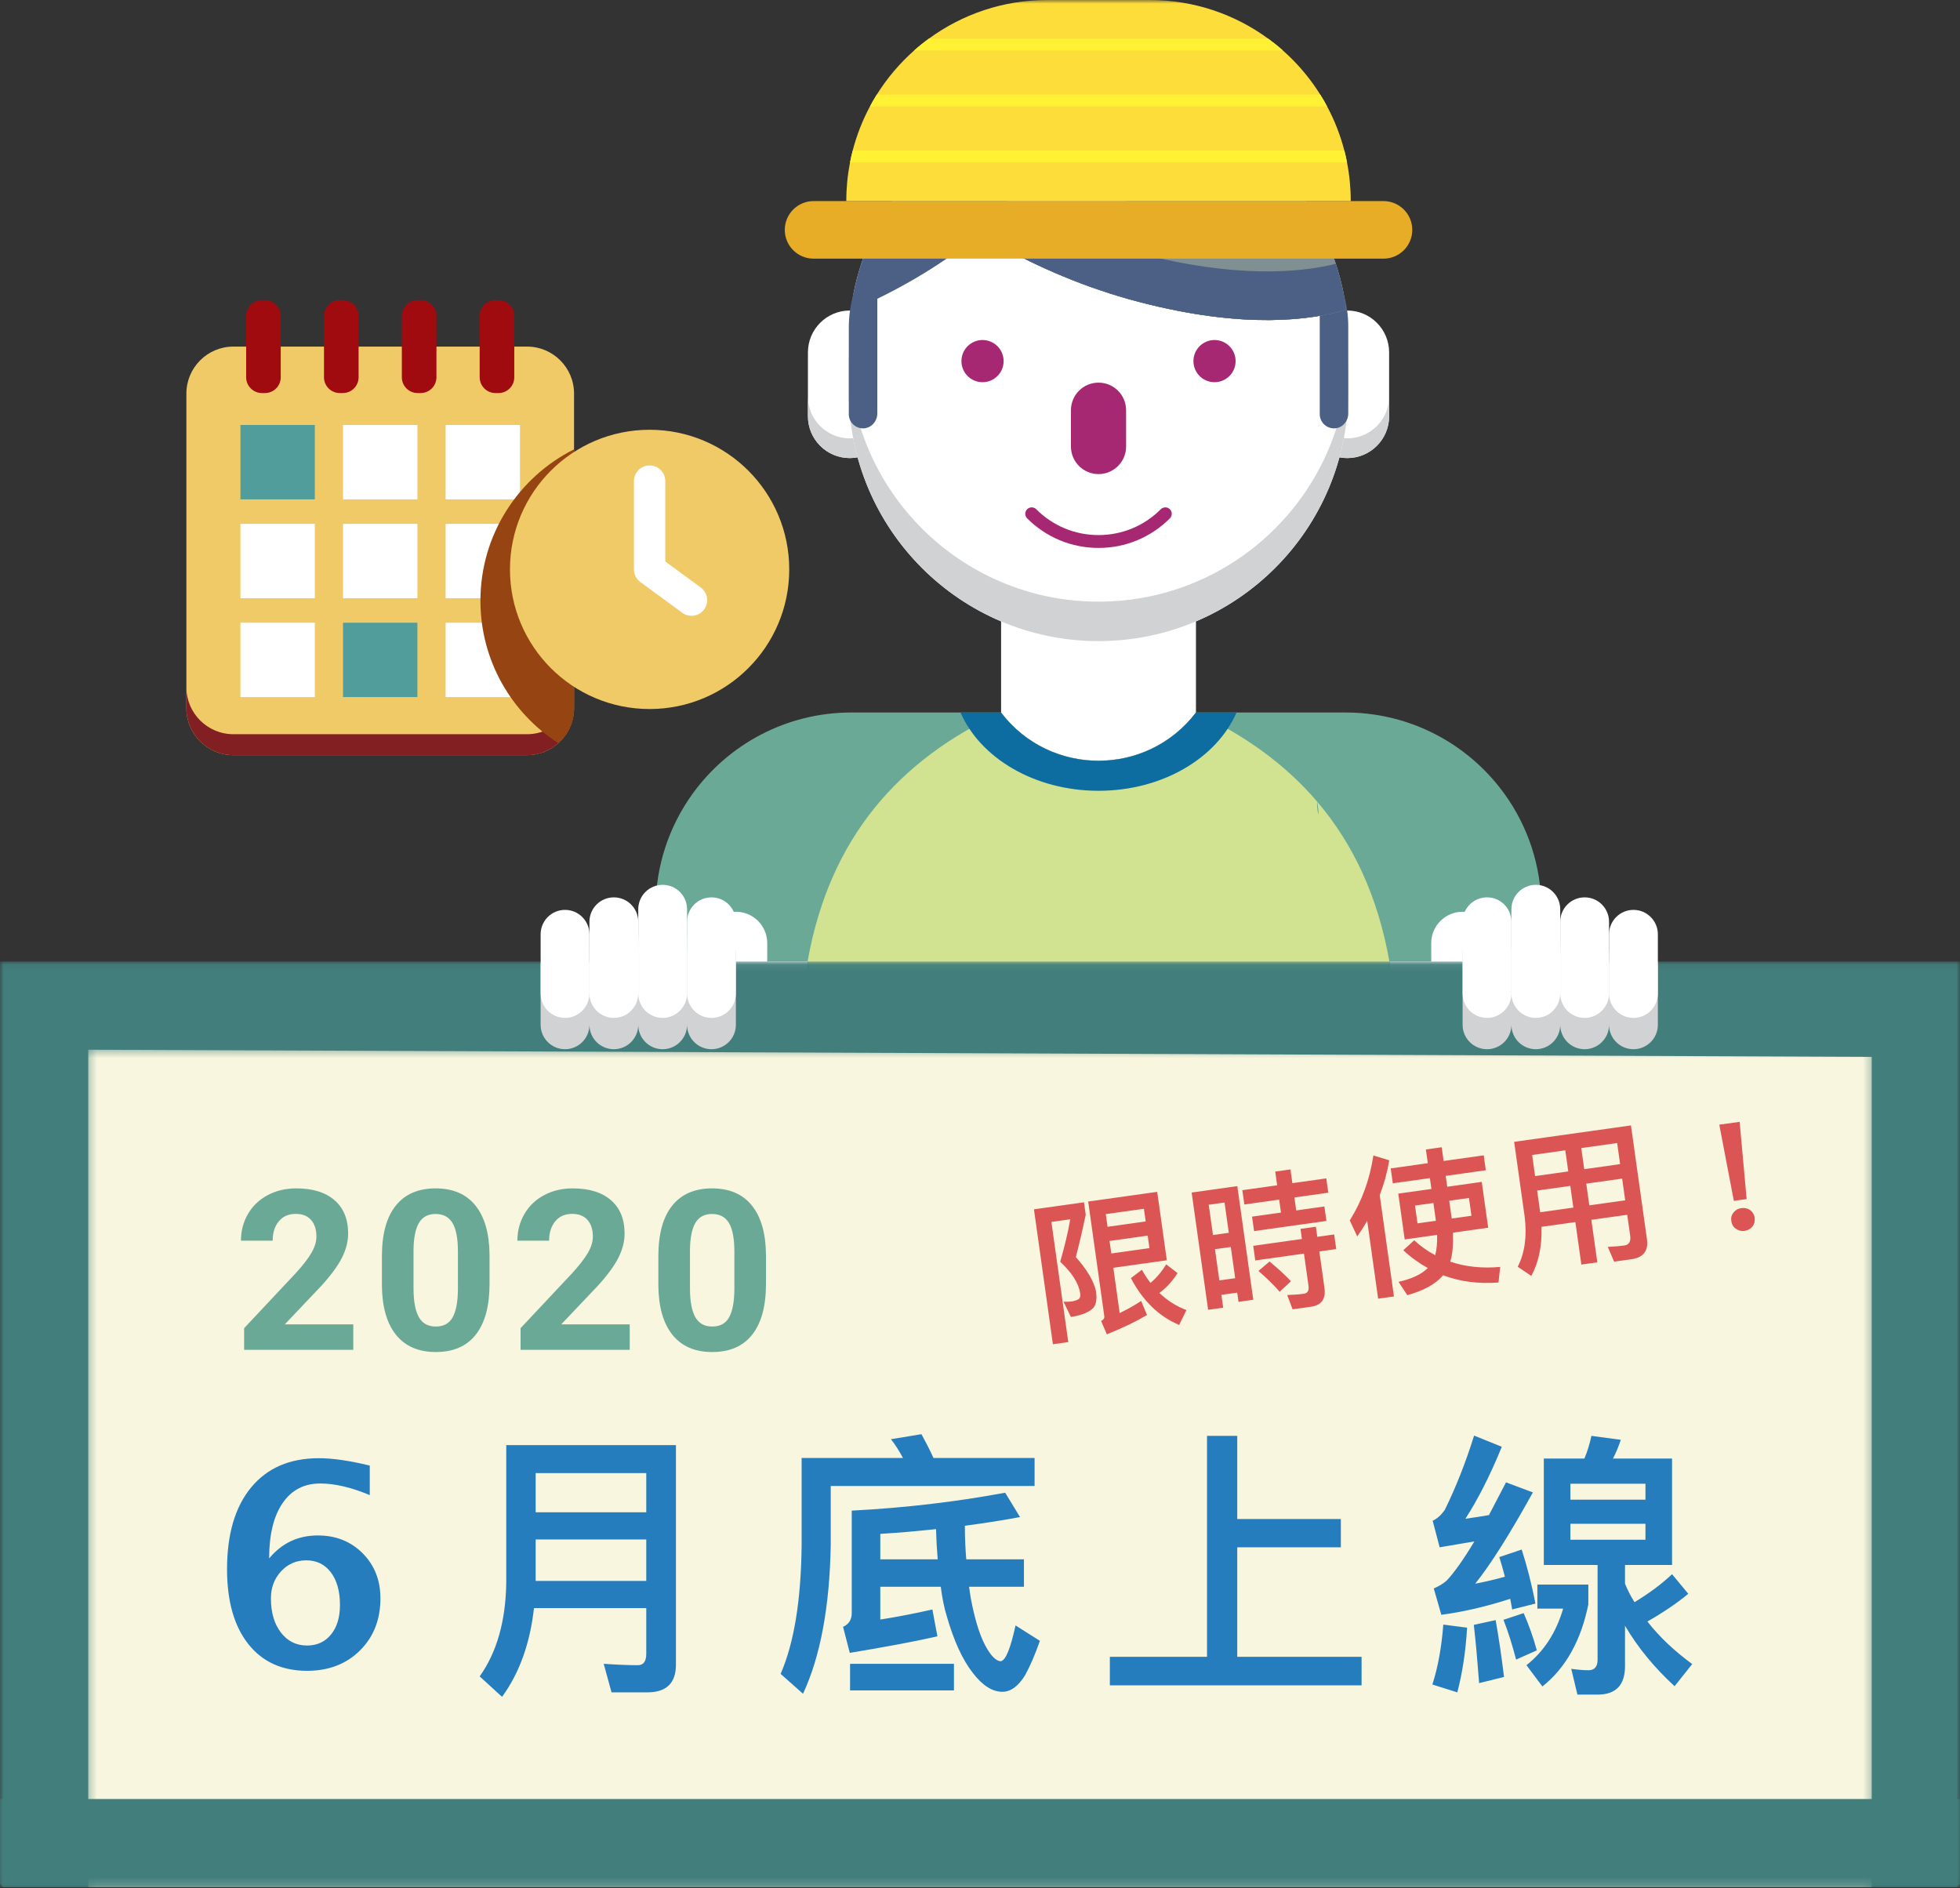 <?xml version="1.0" encoding="UTF-8"?>
<svg width="273px" height="263px" viewBox="0 0 273 263" version="1.1" xmlns="http://www.w3.org/2000/svg" xmlns:xlink="http://www.w3.org/1999/xlink">
    <rect x="0" y="0" width="273" height="263" fill="#333333" stroke="none"/>
    <!-- Generator: Sketch 61.1 (89650) - https://sketch.com -->
    <title>Group 20 outline</title>
    <desc>Created with Sketch.</desc>
    <defs>
        <polygon id="path-1" points="0.001 0.074 273 0.074 273 129 0.001 129"></polygon>
        <polygon id="path-3" points="0.282 0.355 248.717 0.355 248.717 117 0.282 117"></polygon>
        <polygon id="path-5" points="0 262.841 273 262.841 273 0 0 0"></polygon>
    </defs>
    <g id="懶人包" stroke="none" stroke-width="1" fill="none" fill-rule="evenodd">
        <g id="小資振興_懶人包_農遊券" transform="translate(-453, -844)">
            <g id="Group-20-outline" transform="translate(453, 844)">
                <g id="Group-8">
                    <g id="Group-106">
                        <path d="M214.698,128.852 L214.698,149.006 C212.049,152.085 209.17,154.964 206.089,157.618 C206.066,157.637 206.043,157.657 206.019,157.678 C202.887,160.367 199.545,162.826 196.024,165.024 C195.205,165.536 194.374,166.032 193.534,166.516 C193.531,166.518 193.528,166.518 193.522,166.522 C191.969,167.416 190.384,168.262 188.767,169.053 L188.764,169.053 C182.186,172.276 175.113,174.635 167.686,175.988 C165.814,176.329 163.922,176.606 162.006,176.815 C161.266,176.895 160.527,176.968 159.783,177.029 C157.605,177.208 155.402,177.302 153.178,177.306 L152.828,177.306 C150.619,177.302 148.429,177.208 146.266,177.031 C146.258,177.031 146.247,177.031 146.235,177.029 C145.49,176.968 144.751,176.895 144.011,176.815 C142.073,176.602 140.157,176.323 138.261,175.976 C130.858,174.621 123.805,172.266 117.25,169.053 C115.631,168.258 114.04,167.413 112.484,166.518 C111.644,166.032 110.812,165.536 109.993,165.024 C106.446,162.811 103.084,160.332 99.928,157.618 C96.848,154.964 93.969,152.085 91.32,149.006 L91.32,126.498 C91.32,120.561 93.219,115.07 96.439,110.591 C101.389,103.715 109.467,99.234 118.588,99.234 L187.422,99.234 C188.77,99.234 190.096,99.332 191.393,99.522 C198.866,100.612 205.355,104.734 209.572,110.6 C212.791,115.073 214.683,120.564 214.683,126.498 L214.683,128.852 L214.698,128.852 Z" id="Fill-1" fill="#6BA997"></path>
                        <path d="M112.484,133.914 L112.484,166.518 C111.644,166.032 110.812,165.535 109.993,165.023 C106.446,162.811 103.084,160.332 99.928,157.617 C96.848,154.965 93.968,152.086 91.32,149.006 L91.32,133.914 L112.484,133.914 Z" id="Fill-3" fill="#FFFFFF"></path>
                        <path d="M214.698,133.914 L214.698,149.006 C212.049,152.086 209.17,154.965 206.089,157.617 C206.066,157.637 206.043,157.657 206.019,157.678 C202.887,160.366 199.545,162.825 196.024,165.023 C195.205,165.535 194.374,166.032 193.534,166.516 L193.534,133.914 L214.698,133.914 Z" id="Fill-5" fill="#FFFFFF"></path>
                        <path d="M118.364,63.8 L118.364,63.8 C115.143,63.8 112.533,61.189 112.533,57.969 L112.533,49.08 C112.533,45.86 115.143,43.249 118.364,43.249 C121.585,43.249 124.195,45.86 124.195,49.08 L124.195,57.969 C124.195,61.189 121.585,63.8 118.364,63.8" id="Fill-7" fill="#FFFFFF"></path>
                        <path d="M118.364,61.053 L118.364,61.053 C115.143,61.053 112.533,58.443 112.533,55.222 L112.533,57.969 C112.533,61.19 115.143,63.8 118.364,63.8 C121.585,63.8 124.195,61.19 124.195,57.969 L124.195,55.222 C124.195,58.443 121.585,61.053 118.364,61.053" id="Fill-9" fill="#D0D2D3"></path>
                        <path d="M187.654,63.8 L187.653,63.8 C184.433,63.8 181.822,61.189 181.822,57.969 L181.822,49.08 C181.822,45.86 184.433,43.249 187.653,43.249 L187.654,43.249 C190.874,43.249 193.485,45.86 193.485,49.08 L193.485,57.969 C193.485,61.189 190.874,63.8 187.654,63.8" id="Fill-11" fill="#FFFFFF"></path>
                        <path d="M187.654,61.053 L187.654,61.053 C184.433,61.053 181.822,58.443 181.822,55.222 L181.822,57.969 C181.822,61.19 184.433,63.8 187.654,63.8 C190.874,63.8 193.485,61.19 193.485,57.969 L193.485,55.222 C193.485,58.443 190.874,61.053 187.654,61.053" id="Fill-13" fill="#D0D2D3"></path>
                        <path d="M139.438,80.807 L139.438,99.234 L139.428,99.234 L139.431,99.237 C146.263,108.196 159.749,108.194 166.579,99.234 L166.58,99.234 L166.58,80.807 L139.438,80.807 Z" id="Fill-15" fill="#FFFFFF"></path>
                        <path d="M118.873,40.928 C120.001,35.129 122.57,29.845 126.198,25.466 C127.245,24.196 128.383,23.006 129.601,21.898 C135.78,16.268 143.993,12.841 153.008,12.841 C153.409,12.841 153.811,12.848 154.212,12.865 C154.347,12.865 154.482,12.871 154.614,12.878 C163.583,13.285 171.661,17.084 177.606,23.03 C182.9,28.324 186.496,35.323 187.504,43.131 C187.692,44.602 187.792,46.1 187.792,47.622 L187.792,54.509 C187.792,73.72 172.22,89.29 153.008,89.29 C133.8,89.29 118.225,73.72 118.225,54.509 L118.225,47.622 C118.225,46.145 118.317,44.691 118.496,43.264 L118.873,40.928 Z" id="Fill-17" fill="#FFFFFF"></path>
                        <path d="M153.008,83.796 C133.8,83.796 118.225,68.226 118.225,49.016 L118.225,54.509 C118.225,73.72 133.8,89.29 153.008,89.29 C172.22,89.29 187.791,73.72 187.791,54.509 L187.791,49.016 C187.791,68.226 172.22,83.796 153.008,83.796" id="Fill-19" fill="#D0D2D3"></path>
                        <path d="M118.873,40.928 L122.195,40.928 L122.195,57.597 C122.195,58.684 121.355,59.63 120.269,59.66 C119.144,59.691 118.225,58.791 118.225,57.678 L118.225,45.687 C118.225,44.078 118.442,42.478 118.873,40.928" id="Fill-21" fill="#4B6084"></path>
                        <path d="M187.792,45.427 L187.792,57.608 C187.792,58.616 187.066,59.517 186.065,59.644 C184.855,59.798 183.822,58.859 183.822,57.678 L183.822,40.928 L187.147,40.928 C187.575,42.39 187.792,43.905 187.792,45.427" id="Fill-23" fill="#4B6084"></path>
                        <path d="M154.211,12.865 C150.693,18.355 141.972,30.224 127.848,38.572 C124.448,40.579 121.326,42.11 118.496,43.263 C118.499,43.26 118.499,43.253 118.499,43.25 C119.34,36.539 122.093,30.421 126.197,25.466 C127.244,24.195 128.383,23.006 129.601,21.897 C135.779,16.267 143.992,12.841 153.008,12.841 C153.408,12.841 153.812,12.847 154.211,12.865" id="Fill-25" fill="#4B6084"></path>
                        <path d="M187.503,43.131 C182.768,44.565 173.437,45.917 158.617,42.043 C143.633,38.129 132.261,30.363 126.197,25.466 C127.244,24.195 128.383,23.006 129.601,21.898 C135.779,16.268 143.992,12.841 153.008,12.841 C153.544,12.841 154.082,12.852 154.614,12.878 C163.583,13.285 171.66,17.084 177.606,23.029 C182.9,28.323 186.496,35.322 187.503,43.131" id="Fill-27" fill="#808F91"></path>
                        <path d="M158.618,21.707 C152.056,19.993 146.188,17.541 141.154,14.914 C136.842,16.477 132.927,18.867 129.601,21.897 C128.384,23.006 127.245,24.195 126.198,25.466 C132.262,30.363 143.634,38.129 158.618,42.043 C173.437,45.917 182.768,44.564 187.504,43.131 C186.569,35.88 183.399,29.33 178.713,24.192 C173.674,24.421 167.032,23.906 158.618,21.707" id="Fill-29" fill="#4B6084"></path>
                        <path d="M158.618,28.486 C149.038,25.983 140.937,21.907 134.754,18.011 C132.916,19.147 131.19,20.449 129.601,21.897 C128.384,23.006 127.245,24.195 126.198,25.465 C132.262,30.363 143.634,38.129 158.618,42.043 C173.437,45.917 182.768,44.564 187.504,43.131 C186.919,38.593 185.455,34.333 183.296,30.518 C177.982,31.354 169.889,31.432 158.618,28.486" id="Fill-31" fill="#808F91"></path>
                        <path d="M158.618,35.265 C146.325,32.053 136.467,26.251 129.972,21.567 C129.848,21.676 129.723,21.786 129.601,21.898 C128.384,23.006 127.245,24.196 126.198,25.466 C132.262,30.364 143.634,38.129 158.618,42.043 C173.437,45.917 182.768,44.565 187.504,43.131 C187.221,40.932 186.724,38.8 186.051,36.749 C180.971,37.994 172.048,38.776 158.618,35.265" id="Fill-33" fill="#4B6084"></path>
                        <path d="M153.008,66.029 L153.008,66.029 C150.886,66.029 149.166,64.309 149.166,62.187 L149.166,57.133 C149.166,55.011 150.886,53.292 153.008,53.292 C155.13,53.292 156.85,55.011 156.85,57.133 L156.85,62.187 C156.85,64.309 155.13,66.029 153.008,66.029" id="Fill-35" fill="#A62873"></path>
                        <path d="M139.79,50.294 C139.79,51.917 138.475,53.232 136.851,53.232 C135.23,53.232 133.915,51.917 133.915,50.294 C133.915,48.672 135.23,47.356 136.851,47.356 C138.475,47.356 139.79,48.672 139.79,50.294" id="Fill-37" fill="#A62873"></path>
                        <path d="M172.103,50.294 C172.103,51.917 170.788,53.232 169.165,53.232 C167.542,53.232 166.228,51.917 166.228,50.294 C166.228,48.672 167.542,47.356 169.165,47.356 C170.788,47.356 172.103,48.672 172.103,50.294" id="Fill-39" fill="#A62873"></path>
                        <path d="M153.008,76.315 C149.255,76.315 145.724,74.851 143.067,72.194 C142.717,71.843 142.717,71.277 143.067,70.926 C143.416,70.577 143.985,70.577 144.334,70.926 C146.653,73.246 149.734,74.523 153.008,74.523 C156.282,74.523 159.363,73.246 161.683,70.926 C162.032,70.577 162.6,70.577 162.949,70.926 C163.299,71.277 163.299,71.843 162.949,72.194 C160.292,74.851 156.762,76.315 153.008,76.315" id="Fill-41" fill="#A62873"></path>
                        <polygon id="Fill-43" fill="#F23E23" points="153.008 173.248 152.992 173.266 152.998 173.285 153.009 173.249"></polygon>
                        <path d="M183.484,111.676 C183.982,115.171 183.263,112.345 183.483,111.673 C179,106.41 173.284,102.343 166.579,99.234 L166.579,99.235 C159.748,108.194 146.263,108.195 139.431,99.237 L139.429,99.235 C125.295,105.789 115.545,116.601 112.484,133.914 L112.484,166.519 C114.04,167.413 115.63,168.259 117.25,169.053 C123.805,172.265 130.858,174.621 138.261,175.976 C140.157,176.323 142.073,176.603 144.011,176.816 C144.751,176.896 145.49,176.968 146.235,177.029 C146.247,177.031 146.257,177.031 146.266,177.031 L151.311,177.241 L152.828,177.302 L152.828,177.316 L152.853,177.316 L153.005,177.307 L153.008,177.307 L153.155,177.316 L153.178,177.316 L153.178,177.302 L154.706,177.239 L159.783,177.029 C160.527,176.968 161.266,176.896 162.005,176.816 C163.922,176.606 165.814,176.329 167.686,175.988 C175.113,174.635 182.186,172.277 188.764,169.053 L188.767,169.053 C190.383,168.262 191.968,167.416 193.522,166.522 L193.522,133.914 C191.915,124.813 188.455,117.51 183.484,111.676" id="Fill-45" fill="#D1E391"></path>
                        <path d="M193.534,166.516 L193.522,141.016 L193.519,133.914 L188.767,169.053 C190.384,168.262 191.969,167.416 193.522,166.522 L193.534,166.516 Z" id="Fill-47" fill="#0E6DA0"></path>
                        <path d="M117.249,169.053 C115.63,168.259 114.04,167.413 112.484,166.519 L112.484,133.914 L117.249,169.053 Z" id="Fill-49" fill="#0E6DA0"></path>
                        <path d="M166.579,99.233 C159.748,108.193 146.264,108.195 139.432,99.236 L139.429,99.233 L133.782,99.233 C136.544,105.58 144.106,110.138 153.009,110.138 C161.911,110.138 169.474,105.58 172.235,99.233 L166.579,99.233 Z" id="Fill-51" fill="#0E6DA0"></path>
                        <path d="M98.128,131.356 L98.128,133.647 C98.128,136.06 100.084,138.016 102.497,138.016 L102.498,138.016 C104.91,138.016 106.866,136.06 106.866,133.647 L106.866,131.356 C106.866,128.943 104.91,126.987 102.498,126.987 L102.497,126.987 C100.084,126.987 98.128,128.943 98.128,131.356" id="Fill-53" fill="#FFFFFF"></path>
                        <path d="M208.088,131.356 L208.088,133.647 C208.088,136.06 206.132,138.016 203.72,138.016 L203.719,138.016 C201.306,138.016 199.35,136.06 199.35,133.647 L199.35,131.356 C199.35,128.943 201.306,126.987 203.719,126.987 L203.72,126.987 C206.132,126.987 208.088,128.943 208.088,131.356" id="Fill-55" fill="#FFFFFF"></path>
                        <g id="Group-59" transform="translate(0, 133.841)">
                            <mask id="mask-2" fill="white">
                                <use xlink:href="#path-1"></use>
                            </mask>
                            <g id="Clip-58"></g>
                            <path d="M273,0.074 L273,128.52 C272.854,128.684 272.716,128.843 272.563,129 L0.438,129 C0.285,128.843 0.146,128.684 0.001,128.52 L0.001,0.074 L273,0.074 Z" id="Fill-57" fill="#427E7C" mask="url(#mask-2)"></path>
                        </g>
                        <g id="Group-62" transform="translate(12, 145.841)">
                            <mask id="mask-4" fill="white">
                                <use xlink:href="#path-3"></use>
                            </mask>
                            <g id="Clip-61"></g>
                            <polygon id="Fill-60" fill="#F8F6DE" mask="url(#mask-4)" points="248.717 1.355 248.717 117 0.282 117 0.282 0.355"></polygon>
                        </g>
                        <path d="M99.098,129.343 L99.098,129.343 C97.221,129.343 95.699,130.865 95.699,132.743 L95.699,130.997 C95.699,129.12 94.176,127.598 92.299,127.598 C90.421,127.598 88.899,129.12 88.899,130.997 L88.899,132.743 C88.899,130.865 87.377,129.343 85.499,129.343 C83.622,129.343 82.1,130.865 82.1,132.743 L82.1,134.489 C82.1,132.611 80.577,131.088 78.701,131.088 C76.823,131.088 75.301,132.611 75.301,134.489 L75.301,142.732 C75.301,144.61 76.823,146.131 78.701,146.131 C80.577,146.131 82.1,144.61 82.1,142.732 C82.1,144.61 83.622,146.131 85.499,146.131 C87.377,146.131 88.899,144.61 88.899,142.732 C88.899,144.61 90.421,146.131 92.299,146.131 C94.176,146.131 95.699,144.61 95.699,142.732 C95.699,144.61 97.221,146.131 99.098,146.131 C100.976,146.131 102.497,144.61 102.497,142.732 L102.497,132.743 C102.497,130.865 100.976,129.343 99.098,129.343" id="Fill-63" fill="#D0D2D3"></path>
                        <path d="M227.517,131.088 C225.639,131.088 224.118,132.61 224.118,134.488 L224.118,132.743 C224.118,130.865 222.595,129.343 220.718,129.343 C218.84,129.343 217.318,130.865 217.318,132.743 L217.318,130.997 C217.318,129.12 215.796,127.598 213.918,127.598 C212.041,127.598 210.519,129.12 210.519,130.997 L210.519,132.743 C210.519,130.865 208.996,129.343 207.12,129.343 C205.242,129.343 203.719,130.865 203.719,132.743 L203.719,142.732 C203.719,144.609 205.242,146.131 207.12,146.131 C208.996,146.131 210.519,144.609 210.519,142.732 C210.519,144.609 212.041,146.131 213.918,146.131 C215.796,146.131 217.318,144.609 217.318,142.732 C217.318,144.609 218.84,146.131 220.718,146.131 C222.595,146.131 224.118,144.609 224.118,142.732 C224.118,144.609 225.639,146.131 227.517,146.131 C229.395,146.131 230.916,144.609 230.916,142.732 L230.916,134.488 C230.916,132.61 229.395,131.088 227.517,131.088" id="Fill-65" fill="#D0D2D3"></path>
                        <path d="M99.098,141.768 L99.098,141.768 C100.976,141.768 102.497,140.246 102.497,138.369 L102.497,128.38 C102.497,126.501 100.976,124.981 99.098,124.981 C97.22,124.981 95.699,126.501 95.699,128.38 L95.699,138.369 C95.699,140.246 97.22,141.768 99.098,141.768" id="Fill-67" fill="#FFFFFF"></path>
                        <path d="M92.299,141.768 L92.299,141.768 C94.176,141.768 95.698,140.246 95.698,138.369 L95.698,126.635 C95.698,124.757 94.176,123.236 92.299,123.236 C90.421,123.236 88.899,124.757 88.899,126.635 L88.899,138.369 C88.899,140.246 90.421,141.768 92.299,141.768" id="Fill-69" fill="#FFFFFF"></path>
                        <path d="M85.499,141.768 L85.499,141.768 C87.377,141.768 88.898,140.246 88.898,138.369 L88.898,128.38 C88.898,126.501 87.377,124.981 85.499,124.981 C83.623,124.981 82.1,126.501 82.1,128.38 L82.1,138.369 C82.1,140.246 83.623,141.768 85.499,141.768" id="Fill-71" fill="#FFFFFF"></path>
                        <path d="M78.701,141.768 L78.701,141.768 C80.578,141.768 82.1,140.246 82.1,138.369 L82.1,130.125 C82.1,128.248 80.578,126.725 78.701,126.725 C76.823,126.725 75.302,128.248 75.302,130.125 L75.302,138.369 C75.302,140.246 76.823,141.768 78.701,141.768" id="Fill-73" fill="#FFFFFF"></path>
                        <path d="M207.12,141.768 L207.12,141.768 C205.242,141.768 203.72,140.246 203.72,138.369 L203.72,128.38 C203.72,126.501 205.242,124.981 207.12,124.981 C208.997,124.981 210.519,126.501 210.519,128.38 L210.519,138.369 C210.519,140.246 208.997,141.768 207.12,141.768" id="Fill-75" fill="#FFFFFF"></path>
                        <path d="M213.918,141.768 L213.918,141.768 C212.04,141.768 210.519,140.246 210.519,138.369 L210.519,126.635 C210.519,124.757 212.04,123.236 213.918,123.236 C215.796,123.236 217.317,124.757 217.317,126.635 L217.317,138.369 C217.317,140.246 215.796,141.768 213.918,141.768" id="Fill-77" fill="#FFFFFF"></path>
                        <path d="M220.718,141.768 L220.717,141.768 C218.84,141.768 217.318,140.246 217.318,138.369 L217.318,128.38 C217.318,126.501 218.84,124.981 220.717,124.981 L220.718,124.981 C222.595,124.981 224.117,126.501 224.117,128.38 L224.117,138.369 C224.117,140.246 222.595,141.768 220.718,141.768" id="Fill-79" fill="#FFFFFF"></path>
                        <path d="M227.517,141.768 L227.517,141.768 C225.639,141.768 224.118,140.246 224.118,138.369 L224.118,130.125 C224.118,128.248 225.639,126.725 227.517,126.725 C229.395,126.725 230.916,128.248 230.916,130.125 L230.916,138.369 C230.916,140.246 229.395,141.768 227.517,141.768" id="Fill-81" fill="#FFFFFF"></path>
                        <mask id="mask-6" fill="white">
                            <use xlink:href="#path-5"></use>
                        </mask>
                        <g id="Clip-84"></g>
                        <polygon id="Fill-83" fill="#427E7C" mask="url(#mask-6)" points="0 262.841 273 262.841 273 250.56 0 250.56"></polygon>
                        <path d="M79.956,54.816 L79.956,98.629 C79.956,100.566 79.114,102.307 77.773,103.506 C76.618,104.541 75.087,105.173 73.41,105.173 L32.505,105.173 C28.892,105.173 25.96,102.246 25.96,98.629 L25.96,54.816 C25.96,51.204 28.892,48.272 32.505,48.272 L73.41,48.272 C77.023,48.272 79.956,51.204 79.956,54.816" id="Fill-85" fill="#F0CA67" mask="url(#mask-6)"></path>
                        <path d="M73.411,102.257 L32.506,102.257 C28.891,102.257 25.961,99.327 25.961,95.713 L25.961,98.631 C25.961,102.245 28.891,105.175 32.506,105.175 L73.411,105.175 C77.025,105.175 79.956,102.245 79.956,98.631 L79.956,95.713 C79.956,99.327 77.025,102.257 73.411,102.257" id="Fill-86" fill="#821F22" mask="url(#mask-6)"></path>
                        <path d="M36.905,54.742 L36.483,54.742 C35.268,54.742 34.285,53.758 34.285,52.544 L34.285,44.003 C34.285,42.789 35.268,41.804 36.483,41.804 L36.905,41.804 C38.119,41.804 39.103,42.789 39.103,44.003 L39.103,52.544 C39.103,53.758 38.119,54.742 36.905,54.742" id="Fill-87" fill="#A00B0F" mask="url(#mask-6)"></path>
                        <path d="M47.748,54.742 L47.325,54.742 C46.111,54.742 45.127,53.758 45.127,52.544 L45.127,44.003 C45.127,42.789 46.111,41.804 47.325,41.804 L47.748,41.804 C48.962,41.804 49.946,42.789 49.946,44.003 L49.946,52.544 C49.946,53.758 48.962,54.742 47.748,54.742" id="Fill-88" fill="#A00B0F" mask="url(#mask-6)"></path>
                        <path d="M58.59,54.742 L58.168,54.742 C56.954,54.742 55.97,53.758 55.97,52.544 L55.97,44.003 C55.97,42.789 56.954,41.804 58.168,41.804 L58.59,41.804 C59.805,41.804 60.789,42.789 60.789,44.003 L60.789,52.544 C60.789,53.758 59.805,54.742 58.59,54.742" id="Fill-89" fill="#A00B0F" mask="url(#mask-6)"></path>
                        <path d="M69.434,54.742 L69.011,54.742 C67.797,54.742 66.813,53.758 66.813,52.544 L66.813,44.003 C66.813,42.789 67.797,41.804 69.011,41.804 L69.434,41.804 C70.648,41.804 71.632,42.789 71.632,44.003 L71.632,52.544 C71.632,53.758 70.648,54.742 69.434,54.742" id="Fill-90" fill="#A00B0F" mask="url(#mask-6)"></path>
                        <polygon id="Fill-91" fill="#509D9B" mask="url(#mask-6)" points="33.491 69.549 43.85 69.549 43.85 59.191 33.491 59.191"></polygon>
                        <polygon id="Fill-92" fill="#FFFFFF" mask="url(#mask-6)" points="47.778 69.549 58.138 69.549 58.138 59.191 47.778 59.191"></polygon>
                        <polygon id="Fill-93" fill="#FFFFFF" mask="url(#mask-6)" points="62.066 69.549 72.425 69.549 72.425 59.191 62.066 59.191"></polygon>
                        <polygon id="Fill-94" fill="#FFFFFF" mask="url(#mask-6)" points="33.491 83.318 43.85 83.318 43.85 72.959 33.491 72.959"></polygon>
                        <polygon id="Fill-95" fill="#FFFFFF" mask="url(#mask-6)" points="47.778 83.318 58.138 83.318 58.138 72.959 47.778 72.959"></polygon>
                        <polygon id="Fill-96" fill="#FFFFFF" mask="url(#mask-6)" points="62.066 83.318 72.425 83.318 72.425 72.959 62.066 72.959"></polygon>
                        <polygon id="Fill-97" fill="#FFFFFF" mask="url(#mask-6)" points="33.491 97.087 43.85 97.087 43.85 86.729 33.491 86.729"></polygon>
                        <polygon id="Fill-98" fill="#509D9B" mask="url(#mask-6)" points="47.778 97.087 58.138 97.087 58.138 86.729 47.778 86.729"></polygon>
                        <polygon id="Fill-99" fill="#FFFFFF" mask="url(#mask-6)" points="62.066 97.087 72.425 97.087 72.425 86.729 62.066 86.729"></polygon>
                        <path d="M79.956,62.583 L79.956,98.63 C79.956,100.566 79.114,102.308 77.773,103.507 C71.243,99.318 66.918,91.998 66.918,83.669 C66.918,74.437 72.225,66.448 79.956,62.583" id="Fill-100" fill="#974413" mask="url(#mask-6)"></path>
                        <path d="M109.929,79.304 C109.929,90.045 101.221,98.751 90.48,98.751 C79.74,98.751 71.032,90.045 71.032,79.304 C71.032,68.564 79.74,59.857 90.48,59.857 C101.221,59.857 109.929,68.564 109.929,79.304" id="Fill-101" fill="#F0CA67" mask="url(#mask-6)"></path>
                        <path d="M96.316,85.768 C95.868,85.768 95.417,85.63 95.027,85.345 L89.19,81.063 C88.63,80.653 88.299,79.999 88.299,79.304 L88.299,67.007 C88.299,65.802 89.276,64.826 90.481,64.826 C91.686,64.826 92.663,65.802 92.663,67.007 L92.663,78.2 L97.608,81.828 C98.58,82.54 98.79,83.906 98.077,84.876 C97.649,85.459 96.987,85.768 96.316,85.768" id="Fill-102" fill="#FFFFFF" mask="url(#mask-6)"></path>
                        <path d="M192.702,28.007 L113.318,28.007 C111.104,28.007 109.309,29.802 109.309,32.015 C109.309,34.229 111.104,36.024 113.318,36.024 L192.702,36.024 C194.915,36.024 196.71,34.229 196.71,32.015 C196.71,29.802 194.915,28.007 192.702,28.007" id="Fill-103" fill="#E7AD26" mask="url(#mask-6)"></path>
                        <path d="M188.141,28.007 L117.877,28.007 C117.877,26.164 118.054,24.366 118.397,22.623 C118.501,22.07 118.626,21.518 118.768,20.975 C119.326,18.813 120.136,16.755 121.169,14.828 C121.467,14.267 121.786,13.716 122.121,13.179 C123.556,10.886 125.313,8.814 127.326,7.033 C127.984,6.447 128.666,5.897 129.376,5.384 C134.004,1.996 139.71,-0 145.881,-0 L160.137,-0 C166.311,-0 172.017,1.999 176.642,5.384 C177.352,5.901 178.035,6.447 178.69,7.033 C179.116,7.407 179.532,7.799 179.937,8.204 C181.437,9.704 182.767,11.37 183.893,13.179 C184.233,13.716 184.551,14.267 184.849,14.828 C185.882,16.755 186.693,18.813 187.25,20.975 C187.392,21.518 187.517,22.07 187.62,22.623 C187.964,24.366 188.141,26.164 188.141,28.007" id="Fill-104" fill="#FDDD39" mask="url(#mask-6)"></path>
                        <path d="M176.642,5.384 L129.376,5.384 C128.666,5.897 127.984,6.447 127.326,7.033 L178.69,7.033 C178.035,6.447 177.352,5.901 176.642,5.384 M183.893,13.179 L122.121,13.179 C121.786,13.716 121.467,14.267 121.169,14.828 L184.849,14.828 C184.551,14.267 184.233,13.716 183.893,13.179 M187.25,20.975 L118.768,20.975 C118.626,21.518 118.501,22.07 118.397,22.623 L187.621,22.623 C187.517,22.07 187.392,21.518 187.25,20.975" id="Fill-105" fill="#FFF234" mask="url(#mask-6)"></path>
                    </g>
                    <path d="M49.207,188 L49.207,184.45 L39.671,184.45 L44.713,179.134 C46.094,177.62 47.069,176.295 47.638,175.157 C48.207,174.02 48.491,172.903 48.491,171.806 C48.491,169.805 47.859,168.256 46.595,167.159 C45.33,166.062 43.555,165.514 41.27,165.514 C39.777,165.514 38.442,165.831 37.264,166.466 C36.085,167.101 35.174,167.977 34.529,169.094 C33.884,170.211 33.562,171.445 33.562,172.796 L33.562,172.796 L37.98,172.796 C37.98,171.679 38.267,170.778 38.84,170.092 C39.414,169.406 40.199,169.064 41.194,169.064 C42.118,169.064 42.829,169.346 43.327,169.909 C43.825,170.473 44.073,171.247 44.073,172.232 C44.073,172.954 43.837,173.715 43.365,174.518 C42.893,175.32 42.164,176.259 41.179,177.336 L41.179,177.336 L34.003,184.984 L34.003,188 L49.207,188 Z M60.705,188.305 C63.153,188.305 65.012,187.492 66.281,185.867 C67.551,184.242 68.186,181.896 68.186,178.829 L68.186,178.829 L68.186,174.746 C68.155,171.77 67.5,169.488 66.22,167.898 C64.941,166.309 63.092,165.514 60.675,165.514 C58.258,165.514 56.407,166.316 55.122,167.921 C53.837,169.526 53.195,171.877 53.195,174.975 L53.195,174.975 L53.195,179.057 C53.225,182.033 53.88,184.318 55.16,185.913 C56.44,187.507 58.288,188.305 60.705,188.305 Z M60.705,184.755 C59.619,184.755 58.829,184.316 58.336,183.437 C57.844,182.559 57.598,181.216 57.598,179.408 L57.598,179.408 L57.598,174.015 C57.628,172.319 57.89,171.072 58.382,170.275 C58.875,169.478 59.639,169.079 60.675,169.079 C61.741,169.079 62.526,169.498 63.029,170.336 C63.531,171.174 63.783,172.512 63.783,174.35 L63.783,174.35 L63.783,179.621 C63.762,181.358 63.514,182.648 63.036,183.491 C62.559,184.334 61.782,184.755 60.705,184.755 Z M87.712,188 L87.712,184.45 L78.175,184.45 L83.218,179.134 C84.599,177.62 85.574,176.295 86.143,175.157 C86.712,174.02 86.996,172.903 86.996,171.806 C86.996,169.805 86.364,168.256 85.099,167.159 C83.835,166.062 82.06,165.514 79.775,165.514 C78.282,165.514 76.946,165.831 75.768,166.466 C74.59,167.101 73.679,167.977 73.034,169.094 C72.389,170.211 72.066,171.445 72.066,172.796 L72.066,172.796 L76.484,172.796 C76.484,171.679 76.771,170.778 77.345,170.092 C77.919,169.406 78.704,169.064 79.699,169.064 C80.623,169.064 81.334,169.346 81.832,169.909 C82.329,170.473 82.578,171.247 82.578,172.232 C82.578,172.954 82.342,173.715 81.87,174.518 C81.397,175.32 80.669,176.259 79.684,177.336 L79.684,177.336 L72.508,184.984 L72.508,188 L87.712,188 Z M99.21,188.305 C101.658,188.305 103.516,187.492 104.786,185.867 C106.056,184.242 106.69,181.896 106.69,178.829 L106.69,178.829 L106.69,174.746 C106.66,171.77 106.005,169.488 104.725,167.898 C103.445,166.309 101.597,165.514 99.18,165.514 C96.763,165.514 94.912,166.316 93.627,167.921 C92.342,169.526 91.7,171.877 91.7,174.975 L91.7,174.975 L91.7,179.057 C91.73,182.033 92.385,184.318 93.665,185.913 C94.945,187.507 96.793,188.305 99.21,188.305 Z M99.21,184.755 C98.123,184.755 97.334,184.316 96.841,183.437 C96.349,182.559 96.102,181.216 96.102,179.408 L96.102,179.408 L96.102,174.015 C96.133,172.319 96.394,171.072 96.887,170.275 C97.38,169.478 98.144,169.079 99.18,169.079 C100.246,169.079 101.031,169.498 101.533,170.336 C102.036,171.174 102.288,172.512 102.288,174.35 L102.288,174.35 L102.288,179.621 C102.267,181.358 102.018,182.648 101.541,183.491 C101.064,184.334 100.287,184.755 99.21,184.755 Z" id="2020" fill="#6BA997" fill-rule="nonzero"></path>
                    <path d="M152.433,180.092 C154.807,179.498 156.779,178.862 158.347,178.205 L157.817,176.148 C156.757,176.657 155.697,177.06 154.616,177.399 L154.616,171.039 L162.142,171.039 L162.142,161.414 L152.433,161.414 L152.433,177.526 C152.433,177.823 152.242,178.014 151.903,178.141 L152.433,180.092 Z M146.963,180.41 L146.963,163.513 L149.613,163.513 C149.083,165.188 148.341,167.075 147.408,169.174 C148.829,170.933 149.549,172.523 149.549,173.944 C149.549,174.283 149.465,174.516 149.295,174.643 C149.125,174.77 148.786,174.834 148.277,174.876 C147.959,174.876 147.557,174.834 147.09,174.749 L147.811,176.996 C149.38,176.975 150.503,176.678 151.139,176.127 C151.563,175.703 151.775,174.961 151.775,173.944 C151.669,172.502 150.97,170.806 149.655,168.834 C150.482,166.842 151.203,164.955 151.839,163.174 L151.839,161.436 L144.801,161.436 L144.801,180.41 L146.963,180.41 Z M159.98,165.273 L154.616,165.273 L154.616,163.492 L159.98,163.492 L159.98,165.273 Z M159.98,169.025 L154.616,169.025 L154.616,167.266 L159.98,167.266 L159.98,169.025 Z M162.587,180.198 L163.881,178.29 C162.566,177.569 161.443,176.615 160.489,175.406 C161.549,174.813 162.524,174.028 163.372,173.011 L161.973,171.59 C161.167,172.566 160.319,173.308 159.45,173.838 C159.111,173.244 158.793,172.587 158.517,171.866 L156.842,172.799 C158.029,176.148 159.959,178.629 162.587,180.198 Z M184.918,168.707 L184.918,166.672 L180.954,166.672 L180.954,164.849 L185.724,164.849 L185.724,162.835 L180.954,162.835 L180.954,160.906 L178.812,160.906 L178.812,162.835 L173.915,162.835 L173.915,164.849 L178.812,164.849 L178.812,166.672 L174.742,166.672 L174.742,168.707 L184.918,168.707 Z M168.997,178.671 L168.997,176.869 L171.223,176.869 L171.223,178.162 L173.3,178.162 L173.3,162.178 L166.877,162.178 L166.877,178.671 L168.997,178.671 Z M171.223,168.453 L168.997,168.453 L168.997,164.192 L171.223,164.192 L171.223,168.453 Z M181.123,180.24 C182.607,180.24 183.349,179.456 183.349,177.887 L183.349,172.778 L185.724,172.778 L185.724,170.721 L183.349,170.721 L183.349,169.301 L181.187,169.301 L181.187,170.721 L174.339,170.721 L174.339,172.778 L181.187,172.778 L181.187,177.336 C181.187,177.972 180.911,178.311 180.381,178.311 C179.66,178.311 178.876,178.247 178.07,178.162 L178.537,180.24 L181.123,180.24 Z M171.223,174.834 L168.997,174.834 L168.997,170.446 L171.223,170.446 L171.223,174.834 Z M177.095,177.569 L178.855,176.339 C178.24,175.449 177.392,174.41 176.29,173.202 L174.572,174.283 C175.632,175.491 176.459,176.594 177.095,177.569 Z M192.769,180.431 L192.769,166.184 C193.596,164.7 194.253,163.174 194.762,161.563 L192.663,160.588 C191.688,163.852 190.183,166.672 188.148,169.089 L188.868,171.442 C189.462,170.806 190.013,170.17 190.543,169.492 L190.543,180.431 L192.769,180.431 Z M207.461,180.537 L207.991,178.417 C205.447,178.29 203.178,177.717 201.207,176.721 C201.673,175.746 201.97,174.431 202.14,172.778 L207.1,172.778 L207.1,166.333 L202.246,166.333 L202.246,164.806 L207.885,164.806 L207.885,162.708 L202.246,162.708 L202.246,160.778 L200.02,160.778 L200.02,162.708 L194.804,162.708 L194.804,164.806 L200.02,164.806 L200.02,166.333 L195.356,166.333 L195.356,172.778 L199.914,172.778 C199.786,173.88 199.574,174.813 199.256,175.534 C198.302,174.855 197.433,174.028 196.649,173.074 L194.953,174.24 C195.843,175.343 196.861,176.318 197.984,177.166 C197.009,177.908 195.568,178.353 193.681,178.502 L194.635,180.516 C197.009,180.198 198.79,179.519 199.956,178.459 C202.118,179.646 204.62,180.346 207.461,180.537 Z M205.023,170.806 L202.246,170.806 L202.246,168.304 L205.023,168.304 L205.023,170.806 Z M200.02,170.806 L197.433,170.806 L197.433,168.304 L200.02,168.304 L200.02,170.806 Z M212.111,180.261 C213.404,178.523 214.188,176.318 214.464,173.689 L219.234,173.689 L219.234,179.668 L221.481,179.668 L221.481,173.689 L226.527,173.689 L226.527,176.636 C226.527,177.442 226.187,177.866 225.551,177.866 C224.831,177.866 224.067,177.823 223.219,177.738 L223.813,179.901 L226.251,179.901 C227.926,179.901 228.774,179.074 228.774,177.442 L228.774,161.436 L212.344,161.436 L212.344,171.93 C212.301,174.686 211.665,176.954 210.415,178.735 L212.111,180.261 Z M226.527,166.566 L221.481,166.566 L221.481,163.598 L226.527,163.598 L226.527,166.566 Z M219.234,166.566 L214.57,166.566 L214.57,163.598 L219.234,163.598 L219.234,166.566 Z M219.234,171.654 L214.57,171.654 L214.57,168.601 L219.234,168.601 L219.234,171.654 Z M226.527,171.654 L221.481,171.654 L221.481,168.601 L226.527,168.601 L226.527,171.654 Z M243.303,173.838 L243.833,163.047 L240.971,163.047 L241.501,173.838 L243.303,173.838 Z M242.391,178.184 C242.858,178.184 243.239,178.035 243.578,177.738 C243.875,177.442 244.045,177.039 244.045,176.572 C244.045,176.106 243.875,175.724 243.578,175.428 C243.26,175.131 242.858,174.982 242.391,174.982 C241.925,174.982 241.543,175.131 241.246,175.428 C240.907,175.724 240.759,176.106 240.759,176.572 C240.759,177.039 240.907,177.42 241.246,177.717 C241.543,178.014 241.925,178.184 242.391,178.184 Z" id="限時使用！" fill="#DC5555" fill-rule="nonzero" transform="translate(194.423, 170.562) rotate(-8) translate(-194.423, -170.562) "></path>
                    <path d="M42.782,232.705 C45.778,232.705 48.228,231.762 50.133,229.877 C52.037,227.991 52.989,225.57 52.989,222.612 C52.989,220.085 52.164,217.994 50.514,216.337 C48.863,214.68 46.781,213.852 44.267,213.852 C41.513,213.852 39.253,214.918 37.488,217.051 C37.488,213.75 38.11,211.186 39.354,209.358 C40.598,207.53 42.35,206.616 44.61,206.616 C46.641,206.616 48.939,207.155 51.504,208.234 L51.504,208.234 L51.504,204.121 C48.685,203.436 46.324,203.093 44.42,203.093 C40.37,203.093 37.225,204.448 34.984,207.158 C32.743,209.869 31.623,213.668 31.623,218.556 C31.623,222.999 32.607,226.468 34.575,228.963 C36.542,231.457 39.278,232.705 42.782,232.705 Z M42.763,229.182 C41.265,229.182 40.053,228.579 39.126,227.373 C38.199,226.167 37.736,224.58 37.736,222.612 C37.736,221.114 38.209,219.857 39.154,218.841 C40.1,217.826 41.265,217.318 42.649,217.318 C44.096,217.318 45.242,217.876 46.086,218.994 C46.93,220.111 47.352,221.628 47.352,223.545 C47.352,225.259 46.937,226.627 46.105,227.649 C45.274,228.671 44.16,229.182 42.763,229.182 Z M69.93,236.329 C72.348,233.014 73.83,228.88 74.376,223.966 L90.015,223.966 L90.015,230.362 C90.015,231.376 89.625,231.922 88.845,231.922 C87.402,231.922 85.803,231.844 84.087,231.727 L85.179,235.705 L90.171,235.705 C92.823,235.705 94.149,234.418 94.149,231.844 L94.149,201.268 L70.515,201.268 L70.515,220.417 C70.437,225.721 69.228,230.089 66.81,233.482 L69.93,236.329 Z M90.015,210.628 L74.61,210.628 L74.61,205.168 L90.015,205.168 L90.015,210.628 Z M90.015,220.183 L74.61,220.183 L74.61,214.411 L90.015,214.411 L90.015,220.183 Z M111.849,235.9 C114.267,230.713 115.554,223.81 115.71,215.23 L115.71,206.962 L144.102,206.962 L144.102,203.062 L130.023,203.062 C129.477,201.853 128.892,200.761 128.346,199.747 L124.095,200.449 C124.719,201.229 125.265,202.126 125.772,203.062 L111.654,203.062 L111.654,215.23 C111.576,222.874 110.601,228.841 108.729,233.131 L111.849,235.9 Z M139.617,235.627 C140.787,235.627 141.84,234.847 142.776,233.326 C143.478,232.039 144.18,230.44 144.843,228.529 L141.45,226.384 C140.748,229.582 140.085,231.259 139.383,231.376 C138.72,231.337 137.979,230.596 137.199,229.114 C136.419,227.632 135.756,225.448 135.21,222.562 C135.132,222.094 135.054,221.548 134.976,221.002 L142.62,221.002 L142.62,217.18 L134.586,217.18 C134.469,215.737 134.391,214.177 134.391,212.5 C137.043,212.149 139.617,211.759 142.074,211.291 L140.007,207.898 C133.299,209.146 126.162,210.004 118.635,210.394 L118.635,224.668 C118.635,225.604 118.206,226.228 117.426,226.579 L118.362,230.206 C123.042,229.426 127.137,228.685 130.569,227.905 L129.867,224.161 C127.488,224.707 125.07,225.175 122.613,225.565 L122.613,221.002 L131.037,221.002 C131.232,222.562 131.505,223.927 131.895,225.175 C132.87,228.568 134.079,231.181 135.483,232.975 C136.809,234.73 138.213,235.627 139.617,235.627 Z M130.608,217.18 L122.613,217.18 L122.613,213.631 C125.265,213.475 127.839,213.241 130.374,212.968 C130.413,214.411 130.491,215.815 130.608,217.18 Z M132.87,235.432 L132.87,231.727 L118.401,231.727 L118.401,235.432 L132.87,235.432 Z M189.648,234.73 L189.648,230.752 L172.332,230.752 L172.332,215.503 L186.762,215.503 L186.762,211.564 L172.332,211.564 L172.332,199.981 L168.12,199.981 L168.12,230.752 L154.587,230.752 L154.587,234.73 L189.648,234.73 Z M200.757,224.902 C203.76,224.512 206.958,223.771 210.351,222.679 C210.429,223.147 210.546,223.615 210.624,224.161 L213.861,223.342 C213.315,220.495 212.652,217.999 211.95,215.815 L208.83,216.868 C209.103,217.726 209.376,218.662 209.61,219.598 C208.245,219.988 206.88,220.3 205.476,220.573 C207.66,217.843 210.312,213.631 213.51,207.859 L209.766,206.455 C208.908,208.093 208.128,209.614 207.387,211.018 C206.295,211.213 205.203,211.369 204.111,211.525 C205.827,208.873 207.543,205.519 209.181,201.502 L205.32,199.942 C204.15,203.686 202.785,207.157 201.225,210.316 C200.718,211.018 200.172,211.525 199.548,211.798 L200.523,215.503 C202.161,215.23 203.799,214.957 205.359,214.684 C203.838,217.219 202.551,219.013 201.537,220.105 C201.03,220.573 200.406,220.924 199.704,221.236 L200.757,224.902 Z M222.558,236.017 C225.054,236.017 226.341,234.691 226.341,232.078 L226.341,226.423 C228.096,229.426 230.397,232.234 233.244,234.847 L235.701,231.766 C233.205,229.933 231.099,227.944 229.461,225.838 C231.645,224.59 233.556,223.303 235.155,221.977 L232.893,219.247 C231.411,220.651 229.656,221.938 227.667,223.147 C227.121,222.289 226.692,221.431 226.341,220.573 L226.341,217.96 L232.893,217.96 L232.893,203.14 L224.664,203.14 C225.093,202.321 225.444,201.463 225.756,200.527 L221.661,199.981 C221.427,201.073 221.115,202.126 220.686,203.14 L215.031,203.14 L215.031,217.96 L222.519,217.96 L222.519,231.181 C222.519,232.117 222.09,232.624 221.271,232.624 C220.491,232.624 219.711,232.546 218.853,232.429 L219.711,236.017 L222.558,236.017 Z M229.188,208.873 L218.736,208.873 L218.736,206.65 L229.188,206.65 L229.188,208.873 Z M229.188,214.45 L218.736,214.45 L218.736,212.227 L229.188,212.227 L229.188,214.45 Z M214.836,234.886 C218.112,232.273 220.218,228.451 221.232,223.459 L221.232,220.69 L214.134,220.69 L214.134,224.044 L217.722,224.044 C216.747,227.398 215.031,230.011 212.613,231.922 L214.836,234.886 Z M211.17,231.142 L214.056,229.855 C213.549,227.983 212.925,226.267 212.223,224.668 L209.415,225.604 C210.039,227.203 210.624,229.036 211.17,231.142 Z M206.022,234.418 L209.493,233.56 C209.142,230.713 208.752,228.061 208.323,225.643 L205.281,226.306 C205.554,228.646 205.788,231.376 206.022,234.418 Z M202.98,235.705 C203.682,233.053 204.15,230.05 204.345,226.696 L201.03,226.267 C200.796,229.387 200.289,232.195 199.509,234.613 L202.98,235.705 Z" id="6月底上線" fill="#267DBE" fill-rule="nonzero"></path>
                </g>
            </g>
        </g>
    </g>
</svg>